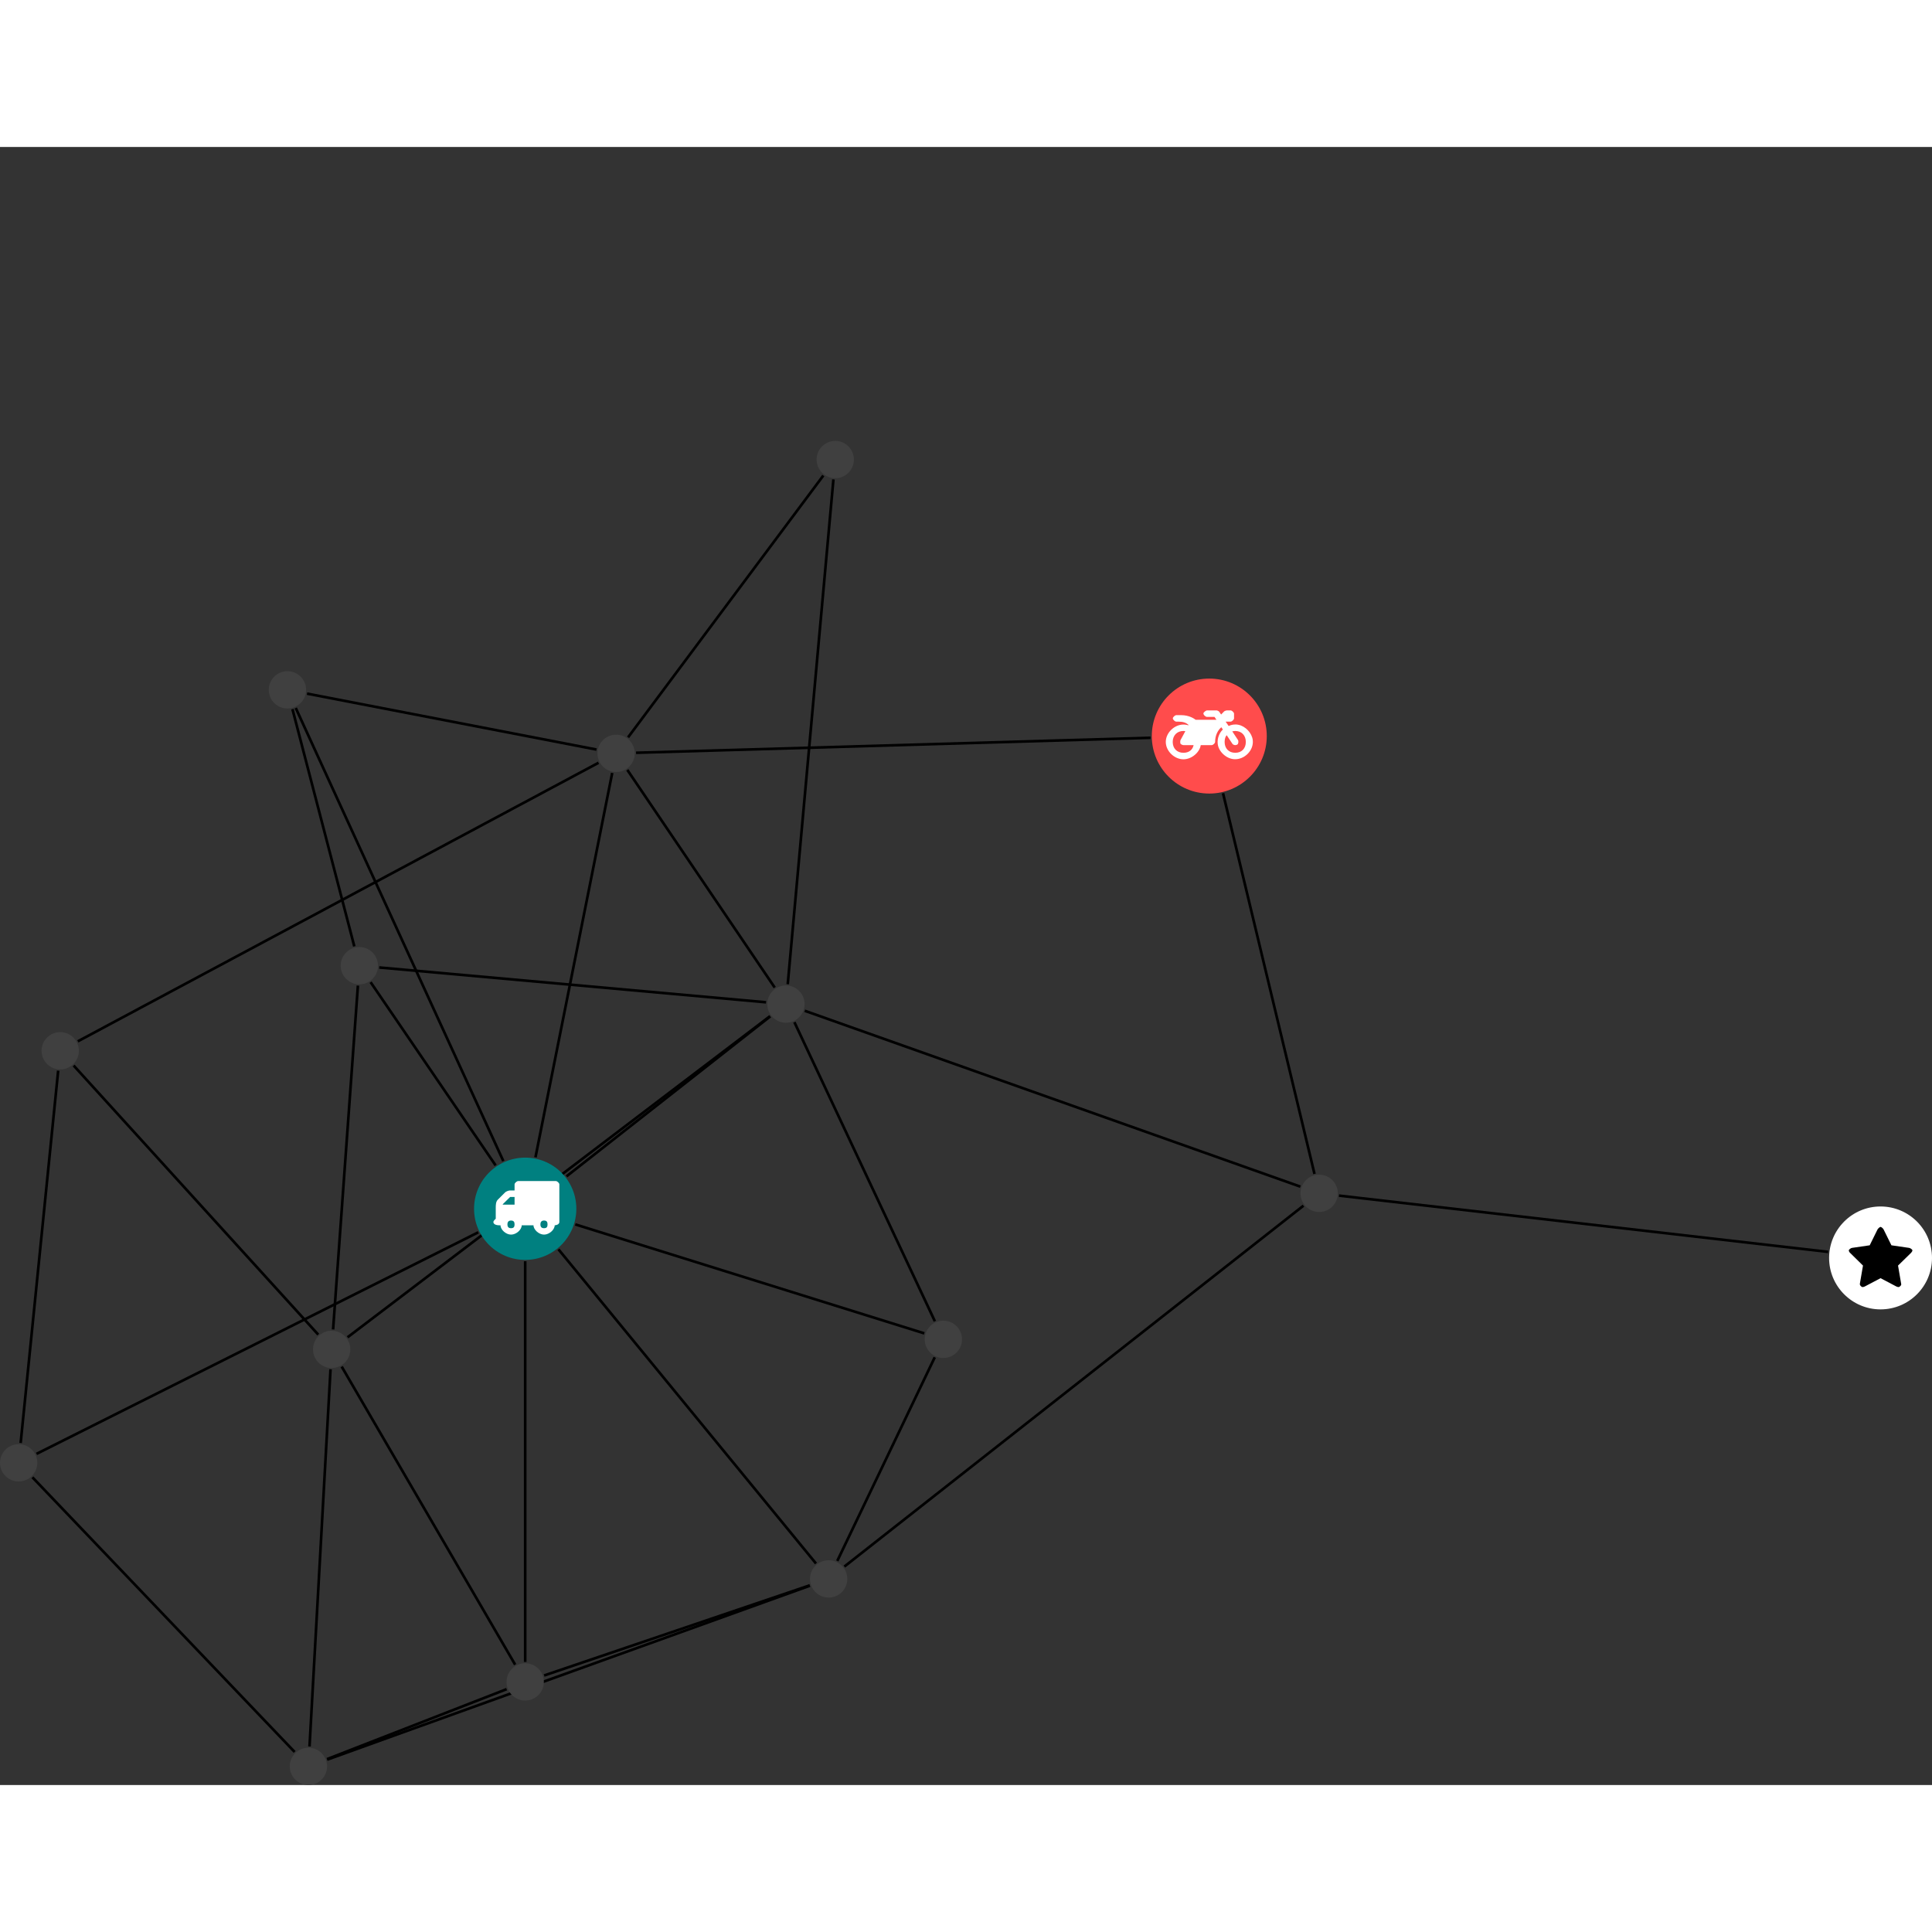 <?xml version="1.0" encoding="UTF-8"?>
<svg xmlns="http://www.w3.org/2000/svg" xmlns:xlink="http://www.w3.org/1999/xlink" width="291.956pt" height="291.956pt" viewBox="0.000 -44.420 291.956 247.536" version="1.1">
<rect x="0.000" y="-44.420" width="291.956" height="247.536" fill="#333333" stroke="none"/>
<defs>
<g>
<symbol overflow="visible" id="glyph0-0">
<path style="stroke:none;" d="M 1.422 -0.75 L 1.422 -7.922 L 3.562 -7.922 L 3.562 -0.891 L 1.422 -0.891 Z M 0.625 0 L 4.531 0 L 4.531 -8.812 L 0.438 -8.812 L 0.438 0 Z M 0.625 0 "/>
</symbol>
<symbol overflow="visible" id="glyph0-1">
<path style="stroke:none;" d="M 3.375 -0.844 C 3.375 -0.453 3.234 -0.266 2.844 -0.266 C 2.469 -0.266 2.297 -0.453 2.297 -0.844 C 2.297 -1.219 2.469 -1.422 2.844 -1.422 C 3.234 -1.422 3.375 -1.219 3.375 -0.844 Z M 1.594 -3.688 L 1.594 -3.859 C 1.594 -3.875 1.578 -3.875 1.594 -3.891 L 2.688 -4.969 C 2.703 -5 2.656 -4.984 2.688 -4.984 L 3.375 -4.984 L 3.375 -3.828 L 1.594 -3.828 Z M 8.359 -0.844 C 8.359 -0.453 8.219 -0.266 7.828 -0.266 C 7.453 -0.266 7.281 -0.453 7.281 -0.844 C 7.281 -1.219 7.453 -1.422 7.828 -1.422 C 8.219 -1.422 8.359 -1.219 8.359 -0.844 Z M 10.141 -6.891 C 10.141 -7.094 9.812 -7.391 9.609 -7.391 L 3.922 -7.391 C 3.719 -7.391 3.375 -7.094 3.375 -6.891 L 3.375 -5.969 L 2.672 -5.969 C 2.469 -5.969 2.078 -5.812 1.938 -5.672 L 0.844 -4.578 C 0.531 -4.266 0.531 -3.734 0.531 -3.328 L 0.531 -1.688 C 0.516 -1.688 0.172 -1.391 0.172 -1.203 C 0.172 -0.781 0.781 -0.703 1.062 -0.703 L 1.25 -0.703 C 1.25 -0.047 2.062 0.703 2.844 0.703 C 3.641 0.703 4.453 -0.047 4.453 -0.703 L 6.234 -0.703 C 6.234 -0.047 7.047 0.703 7.828 0.703 C 8.625 0.703 9.438 -0.047 9.438 -0.703 C 9.547 -0.703 10.141 -0.781 10.141 -1.203 Z M 10.141 -6.891 "/>
</symbol>
<symbol overflow="visible" id="glyph0-2">
<path style="stroke:none;" d="M 12.969 -2.906 C 12.844 -3.984 11.859 -5.016 10.781 -5.219 C 10.234 -5.328 9.703 -5.219 9.328 -5.031 L 8.875 -5.688 L 9.609 -5.688 C 9.812 -5.688 10.141 -5.984 10.141 -6.188 L 10.141 -6.891 C 10.141 -7.094 9.812 -7.391 9.609 -7.391 L 9.047 -7.391 C 8.969 -7.391 8.734 -7.312 8.656 -7.25 L 8.188 -6.766 L 7.891 -7.203 C 7.828 -7.281 7.594 -7.391 7.484 -7.391 L 6.078 -7.391 C 5.906 -7.391 5.547 -7.125 5.516 -6.953 C 5.484 -6.734 5.828 -6.406 6.047 -6.406 L 7.188 -6.406 L 7.484 -5.969 L 4.344 -5.969 C 4.141 -6.125 3.375 -6.672 2.141 -6.672 L 1.422 -6.672 C 1.219 -6.672 0.891 -6.375 0.891 -6.188 C 0.891 -5.984 1.219 -5.688 1.422 -5.688 L 1.781 -5.688 C 2.484 -5.688 2.906 -5.516 3.281 -5.188 L 3.25 -5.141 C 3.078 -5.188 2.797 -5.25 2.5 -5.25 C 1.109 -5.25 -0.172 -4 -0.172 -2.625 C -0.172 -1.25 1.109 0 2.5 0 C 3.75 0 4.953 -1.062 5.109 -2.141 L 6.766 -2.141 C 6.969 -2.141 7.281 -2.438 7.281 -2.625 C 7.281 -3.609 7.688 -4.391 8.219 -4.844 L 8.453 -4.5 C 7.969 -4.062 7.578 -3.203 7.672 -2.359 C 7.781 -1.172 8.969 -0.094 10.141 -0.016 C 11.703 0.094 13.156 -1.344 12.969 -2.906 Z M 2.5 -0.984 C 1.516 -0.984 0.875 -1.641 0.875 -2.625 C 0.875 -3.594 1.516 -4.281 2.5 -4.281 C 2.672 -4.281 2.844 -4.234 2.781 -4.25 L 2.047 -2.891 C 2 -2.781 2 -2.469 2.047 -2.359 C 2.125 -2.25 2.375 -2.141 2.5 -2.141 L 4.031 -2.141 C 3.891 -1.453 3.344 -0.984 2.5 -0.984 Z M 10.328 -0.984 C 9.344 -0.984 8.719 -1.641 8.719 -2.625 C 8.719 -3.109 8.859 -3.469 9.031 -3.641 L 9.906 -2.328 C 9.969 -2.219 10.203 -2.141 10.328 -2.141 C 10.391 -2.141 10.594 -2.188 10.641 -2.234 C 10.812 -2.344 10.844 -2.75 10.734 -2.922 L 9.875 -4.219 C 9.859 -4.219 10.094 -4.281 10.328 -4.281 C 11.297 -4.281 11.922 -3.594 11.922 -2.625 C 11.922 -1.641 11.297 -0.984 10.328 -0.984 Z M 10.328 -0.984 "/>
</symbol>
<symbol overflow="visible" id="glyph0-3">
<path style="stroke:none;" d="M 9.438 -5.078 C 9.438 -5.25 9.078 -5.453 8.938 -5.469 L 6.266 -5.859 L 5.078 -8.266 C 5.031 -8.375 4.75 -8.641 4.625 -8.641 C 4.5 -8.641 4.234 -8.375 4.172 -8.266 L 2.984 -5.859 L 0.312 -5.469 C 0.172 -5.453 -0.172 -5.25 -0.172 -5.078 C -0.172 -4.969 -0.062 -4.781 0.016 -4.719 L 1.969 -2.797 L 1.5 -0.062 C 1.5 -0.016 1.5 0.016 1.5 0.047 C 1.5 0.203 1.75 0.453 1.906 0.453 C 1.984 0.453 2.188 0.406 2.25 0.359 L 4.625 -0.891 L 7 0.359 C 7.062 0.406 7.266 0.453 7.344 0.453 C 7.5 0.453 7.75 0.203 7.75 0.047 C 7.75 0.016 7.75 -0.016 7.734 -0.062 L 7.266 -2.797 L 9.234 -4.719 C 9.297 -4.781 9.438 -4.969 9.438 -5.078 Z M 9.438 -5.078 "/>
</symbol>
</g>
<clipPath id="clip1">
  <path d="M 43 182 L 83 182 L 83 203.117 L 43 203.117 Z M 43 182 "/>
</clipPath>
<clipPath id="clip2">
  <path d="M 43 167 L 129 167 L 129 203.117 L 43 203.117 Z M 43 167 "/>
</clipPath>
<clipPath id="clip3">
  <path d="M 0 150 L 51 150 L 51 203.117 L 0 203.117 Z M 0 150 "/>
</clipPath>
<clipPath id="clip4">
  <path d="M 43 197 L 50 197 L 50 203.117 L 43 203.117 Z M 43 197 "/>
</clipPath>
<clipPath id="clip5">
  <path d="M 276 115 L 291.957 115 L 291.957 132 L 276 132 Z M 276 115 "/>
</clipPath>
</defs>
<g id="surface1">
<path style="fill:none;stroke-width:0.399;stroke-linecap:butt;stroke-linejoin:miter;stroke:rgb(0%,0%,0%);stroke-opacity:1;stroke-miterlimit:10;" d="M 0.001 -7.928 L 0.001 -68.483 " transform="matrix(1,0,0,-1,79.366,116.033)"/>
<path style="fill:none;stroke-width:0.399;stroke-linecap:butt;stroke-linejoin:miter;stroke:rgb(0%,0%,0%);stroke-opacity:1;stroke-miterlimit:10;" d="M 5.025 -6.131 L 43.943 -53.608 " transform="matrix(1,0,0,-1,79.366,116.033)"/>
<path style="fill:none;stroke-width:0.399;stroke-linecap:butt;stroke-linejoin:miter;stroke:rgb(0%,0%,0%);stroke-opacity:1;stroke-miterlimit:10;" d="M -7.089 -3.557 L -73.85 -37.041 " transform="matrix(1,0,0,-1,79.366,116.033)"/>
<path style="fill:none;stroke-width:0.399;stroke-linecap:butt;stroke-linejoin:miter;stroke:rgb(0%,0%,0%);stroke-opacity:1;stroke-miterlimit:10;" d="M 6.236 4.896 L 37.025 29.068 " transform="matrix(1,0,0,-1,79.366,116.033)"/>
<path style="fill:none;stroke-width:0.399;stroke-linecap:butt;stroke-linejoin:miter;stroke:rgb(0%,0%,0%);stroke-opacity:1;stroke-miterlimit:10;" d="M 1.552 7.775 L 13.15 65.861 " transform="matrix(1,0,0,-1,79.366,116.033)"/>
<path style="fill:none;stroke-width:0.399;stroke-linecap:butt;stroke-linejoin:miter;stroke:rgb(0%,0%,0%);stroke-opacity:1;stroke-miterlimit:10;" d="M -3.304 7.209 L -34.675 75.674 " transform="matrix(1,0,0,-1,79.366,116.033)"/>
<path style="fill:none;stroke-width:0.399;stroke-linecap:butt;stroke-linejoin:miter;stroke:rgb(0%,0%,0%);stroke-opacity:1;stroke-miterlimit:10;" d="M 7.568 -2.365 L 60.31 -18.83 " transform="matrix(1,0,0,-1,79.366,116.033)"/>
<path style="fill:none;stroke-width:0.399;stroke-linecap:butt;stroke-linejoin:miter;stroke:rgb(0%,0%,0%);stroke-opacity:1;stroke-miterlimit:10;" d="M -4.468 6.549 L -23.362 34.24 " transform="matrix(1,0,0,-1,79.366,116.033)"/>
<g clip-path="url(#clip1)" clip-rule="nonzero">
<path style="fill:none;stroke-width:0.399;stroke-linecap:butt;stroke-linejoin:miter;stroke:rgb(0%,0%,0%);stroke-opacity:1;stroke-miterlimit:10;" d="M -2.811 -72.596 L -29.948 -83.17 " transform="matrix(1,0,0,-1,79.366,116.033)"/>
</g>
<path style="fill:none;stroke-width:0.399;stroke-linecap:butt;stroke-linejoin:miter;stroke:rgb(0%,0%,0%);stroke-opacity:1;stroke-miterlimit:10;" d="M -1.518 -68.893 L -27.729 -23.858 " transform="matrix(1,0,0,-1,79.366,116.033)"/>
<path style="fill:none;stroke-width:0.399;stroke-linecap:butt;stroke-linejoin:miter;stroke:rgb(0%,0%,0%);stroke-opacity:1;stroke-miterlimit:10;" d="M 2.857 -70.529 L 42.997 -56.908 " transform="matrix(1,0,0,-1,79.366,116.033)"/>
<path style="fill:none;stroke-width:0.399;stroke-linecap:butt;stroke-linejoin:miter;stroke:rgb(0%,0%,0%);stroke-opacity:1;stroke-miterlimit:10;" d="M -32.593 -81.256 L -29.417 -24.26 " transform="matrix(1,0,0,-1,79.366,116.033)"/>
<g clip-path="url(#clip2)" clip-rule="nonzero">
<path style="fill:none;stroke-width:0.399;stroke-linecap:butt;stroke-linejoin:miter;stroke:rgb(0%,0%,0%);stroke-opacity:1;stroke-miterlimit:10;" d="M -29.921 -83.244 L 43.017 -56.963 " transform="matrix(1,0,0,-1,79.366,116.033)"/>
</g>
<g clip-path="url(#clip3)" clip-rule="nonzero">
<path style="fill:none;stroke-width:0.399;stroke-linecap:butt;stroke-linejoin:miter;stroke:rgb(0%,0%,0%);stroke-opacity:1;stroke-miterlimit:10;" d="M -34.843 -82.084 L -74.468 -40.58 " transform="matrix(1,0,0,-1,79.366,116.033)"/>
</g>
<path style="fill:none;stroke-width:0.399;stroke-linecap:butt;stroke-linejoin:miter;stroke:rgb(0%,0%,0%);stroke-opacity:1;stroke-miterlimit:10;" d="M 94.497 71.174 L 16.755 68.908 " transform="matrix(1,0,0,-1,79.366,116.033)"/>
<path style="fill:none;stroke-width:0.399;stroke-linecap:butt;stroke-linejoin:miter;stroke:rgb(0%,0%,0%);stroke-opacity:1;stroke-miterlimit:10;" d="M 105.454 62.791 L 119.275 5.267 " transform="matrix(1,0,0,-1,79.366,116.033)"/>
<path style="fill:none;stroke-width:0.399;stroke-linecap:butt;stroke-linejoin:miter;stroke:rgb(0%,0%,0%);stroke-opacity:1;stroke-miterlimit:10;" d="M -26.846 -19.424 L 36.997 29.103 " transform="matrix(1,0,0,-1,79.366,116.033)"/>
<path style="fill:none;stroke-width:0.399;stroke-linecap:butt;stroke-linejoin:miter;stroke:rgb(0%,0%,0%);stroke-opacity:1;stroke-miterlimit:10;" d="M -29.03 -18.24 L -25.28 33.721 " transform="matrix(1,0,0,-1,79.366,116.033)"/>
<path style="fill:none;stroke-width:0.399;stroke-linecap:butt;stroke-linejoin:miter;stroke:rgb(0%,0%,0%);stroke-opacity:1;stroke-miterlimit:10;" d="M -31.276 -19.018 L -68.237 21.642 " transform="matrix(1,0,0,-1,79.366,116.033)"/>
<path style="fill:none;stroke-width:0.399;stroke-linecap:butt;stroke-linejoin:miter;stroke:rgb(0%,0%,0%);stroke-opacity:1;stroke-miterlimit:10;" d="M 47.161 -53.217 L 61.888 -22.451 " transform="matrix(1,0,0,-1,79.366,116.033)"/>
<path style="fill:none;stroke-width:0.399;stroke-linecap:butt;stroke-linejoin:miter;stroke:rgb(0%,0%,0%);stroke-opacity:1;stroke-miterlimit:10;" d="M 48.228 -54.072 L 117.607 0.467 " transform="matrix(1,0,0,-1,79.366,116.033)"/>
<path style="fill:none;stroke-width:0.399;stroke-linecap:butt;stroke-linejoin:miter;stroke:rgb(0%,0%,0%);stroke-opacity:1;stroke-miterlimit:10;" d="M -76.245 -35.393 L -70.573 20.873 " transform="matrix(1,0,0,-1,79.366,116.033)"/>
<path style="fill:none;stroke-width:0.399;stroke-linecap:butt;stroke-linejoin:miter;stroke:rgb(0%,0%,0%);stroke-opacity:1;stroke-miterlimit:10;" d="M 196.896 -6.518 L 122.978 1.986 " transform="matrix(1,0,0,-1,79.366,116.033)"/>
<path style="fill:none;stroke-width:0.399;stroke-linecap:butt;stroke-linejoin:miter;stroke:rgb(0%,0%,0%);stroke-opacity:1;stroke-miterlimit:10;" d="M 37.708 33.428 L 15.431 66.322 " transform="matrix(1,0,0,-1,79.366,116.033)"/>
<path style="fill:none;stroke-width:0.399;stroke-linecap:butt;stroke-linejoin:miter;stroke:rgb(0%,0%,0%);stroke-opacity:1;stroke-miterlimit:10;" d="M 39.673 33.935 L 46.579 110.213 " transform="matrix(1,0,0,-1,79.366,116.033)"/>
<path style="fill:none;stroke-width:0.399;stroke-linecap:butt;stroke-linejoin:miter;stroke:rgb(0%,0%,0%);stroke-opacity:1;stroke-miterlimit:10;" d="M 40.681 28.197 L 61.907 -16.998 " transform="matrix(1,0,0,-1,79.366,116.033)"/>
<path style="fill:none;stroke-width:0.399;stroke-linecap:butt;stroke-linejoin:miter;stroke:rgb(0%,0%,0%);stroke-opacity:1;stroke-miterlimit:10;" d="M 36.396 31.201 L -22.057 36.463 " transform="matrix(1,0,0,-1,79.366,116.033)"/>
<path style="fill:none;stroke-width:0.399;stroke-linecap:butt;stroke-linejoin:miter;stroke:rgb(0%,0%,0%);stroke-opacity:1;stroke-miterlimit:10;" d="M 42.243 29.92 L 117.138 3.342 " transform="matrix(1,0,0,-1,79.366,116.033)"/>
<path style="fill:none;stroke-width:0.399;stroke-linecap:butt;stroke-linejoin:miter;stroke:rgb(0%,0%,0%);stroke-opacity:1;stroke-miterlimit:10;" d="M 10.775 69.392 L -32.968 77.846 " transform="matrix(1,0,0,-1,79.366,116.033)"/>
<path style="fill:none;stroke-width:0.399;stroke-linecap:butt;stroke-linejoin:miter;stroke:rgb(0%,0%,0%);stroke-opacity:1;stroke-miterlimit:10;" d="M 15.544 71.24 L 45.048 110.799 " transform="matrix(1,0,0,-1,79.366,116.033)"/>
<path style="fill:none;stroke-width:0.399;stroke-linecap:butt;stroke-linejoin:miter;stroke:rgb(0%,0%,0%);stroke-opacity:1;stroke-miterlimit:10;" d="M 11.079 67.396 L -67.608 25.299 " transform="matrix(1,0,0,-1,79.366,116.033)"/>
<path style="fill:none;stroke-width:0.399;stroke-linecap:butt;stroke-linejoin:miter;stroke:rgb(0%,0%,0%);stroke-opacity:1;stroke-miterlimit:10;" d="M -35.171 75.498 L -25.823 39.65 " transform="matrix(1,0,0,-1,79.366,116.033)"/>
<path style=" stroke:none;fill-rule:nonzero;fill:rgb(0%,50%,50%);fill-opacity:1;" d="M 87.094 116.031 C 87.094 111.766 83.633 108.305 79.367 108.305 C 75.098 108.305 71.637 111.766 71.637 116.031 C 71.637 120.301 75.098 123.762 79.367 123.762 C 83.633 123.762 87.094 120.301 87.094 116.031 Z M 87.094 116.031 "/>
<g style="fill:rgb(100%,100%,100%);fill-opacity:1;">
  <use xlink:href="#glyph0-1" x="74.385" y="119.236"/>
</g>
<path style=" stroke:none;fill-rule:nonzero;fill:rgb(25%,25%,25%);fill-opacity:1;" d="M 82.184 187.531 C 82.184 185.977 80.922 184.715 79.367 184.715 C 77.809 184.715 76.547 185.977 76.547 187.531 C 76.547 189.086 77.809 190.348 79.367 190.348 C 80.922 190.348 82.184 189.086 82.184 187.531 Z M 82.184 187.531 "/>
<g clip-path="url(#clip4)" clip-rule="nonzero">
<path style=" stroke:none;fill-rule:nonzero;fill:rgb(25%,25%,25%);fill-opacity:1;" d="M 49.426 200.301 C 49.426 198.742 48.164 197.48 46.605 197.48 C 45.051 197.48 43.789 198.742 43.789 200.301 C 43.789 201.855 45.051 203.117 46.605 203.117 C 48.164 203.117 49.426 201.855 49.426 200.301 Z M 49.426 200.301 "/>
</g>
<path style=" stroke:none;fill-rule:nonzero;fill:rgb(100%,29.999%,29.999%);fill-opacity:1;" d="M 191.43 44.602 C 191.43 39.805 187.539 35.914 182.742 35.914 C 177.945 35.914 174.055 39.805 174.055 44.602 C 174.055 49.398 177.945 53.289 182.742 53.289 C 187.539 53.289 191.43 49.398 191.43 44.602 Z M 191.43 44.602 "/>
<g style="fill:rgb(100%,100%,100%);fill-opacity:1;">
  <use xlink:href="#glyph0-2" x="176.342" y="48.112"/>
</g>
<path style=" stroke:none;fill-rule:nonzero;fill:rgb(25%,25%,25%);fill-opacity:1;" d="M 52.938 137.281 C 52.938 135.727 51.676 134.465 50.121 134.465 C 48.562 134.465 47.301 135.727 47.301 137.281 C 47.301 138.84 48.562 140.102 50.121 140.102 C 51.676 140.102 52.938 138.84 52.938 137.281 Z M 52.938 137.281 "/>
<path style=" stroke:none;fill-rule:nonzero;fill:rgb(25%,25%,25%);fill-opacity:1;" d="M 128.039 171.973 C 128.039 170.414 126.777 169.152 125.223 169.152 C 123.664 169.152 122.402 170.414 122.402 171.973 C 122.402 173.527 123.664 174.789 125.223 174.789 C 126.777 174.789 128.039 173.527 128.039 171.973 Z M 128.039 171.973 "/>
<path style=" stroke:none;fill-rule:nonzero;fill:rgb(25%,25%,25%);fill-opacity:1;" d="M 5.637 154.43 C 5.637 152.871 4.375 151.609 2.816 151.609 C 1.262 151.609 0 152.871 0 154.43 C 0 155.984 1.262 157.246 2.816 157.246 C 4.375 157.246 5.637 155.984 5.637 154.43 Z M 5.637 154.43 "/>
<g clip-path="url(#clip5)" clip-rule="nonzero">
<path style=" stroke:none;fill-rule:nonzero;fill:rgb(100%,100%,100%);fill-opacity:1;" d="M 291.957 123.465 C 291.957 119.168 288.477 115.688 284.18 115.688 C 279.887 115.688 276.406 119.168 276.406 123.465 C 276.406 127.758 279.887 131.238 284.18 131.238 C 288.477 131.238 291.957 127.758 291.957 123.465 Z M 291.957 123.465 "/>
</g>
<g style="fill:rgb(0%,0%,0%);fill-opacity:1;">
  <use xlink:href="#glyph0-3" x="279.558" y="127.414"/>
</g>
<path style=" stroke:none;fill-rule:nonzero;fill:rgb(25%,25%,25%);fill-opacity:1;" d="M 121.586 85.102 C 121.586 83.547 120.324 82.285 118.766 82.285 C 117.211 82.285 115.949 83.547 115.949 85.102 C 115.949 86.66 117.211 87.922 118.766 87.922 C 120.324 87.922 121.586 86.66 121.586 85.102 Z M 121.586 85.102 "/>
<path style=" stroke:none;fill-rule:nonzero;fill:rgb(25%,25%,25%);fill-opacity:1;" d="M 95.922 47.211 C 95.922 45.656 94.66 44.395 93.105 44.395 C 91.547 44.395 90.285 45.656 90.285 47.211 C 90.285 48.77 91.547 50.031 93.105 50.031 C 94.66 50.031 95.922 48.77 95.922 47.211 Z M 95.922 47.211 "/>
<path style=" stroke:none;fill-rule:nonzero;fill:rgb(25%,25%,25%);fill-opacity:1;" d="M 46.254 37.617 C 46.254 36.059 44.992 34.797 43.434 34.797 C 41.879 34.797 40.617 36.059 40.617 37.617 C 40.617 39.172 41.879 40.434 43.434 40.434 C 44.992 40.434 46.254 39.172 46.254 37.617 Z M 46.254 37.617 "/>
<path style=" stroke:none;fill-rule:nonzero;fill:rgb(25%,25%,25%);fill-opacity:1;" d="M 129.035 2.816 C 129.035 1.262 127.773 0 126.219 0 C 124.664 0 123.402 1.262 123.402 2.816 C 123.402 4.375 124.664 5.637 126.219 5.637 C 127.773 5.637 129.035 4.375 129.035 2.816 Z M 129.035 2.816 "/>
<path style=" stroke:none;fill-rule:nonzero;fill:rgb(25%,25%,25%);fill-opacity:1;" d="M 145.375 135.766 C 145.375 134.207 144.113 132.945 142.555 132.945 C 141 132.945 139.738 134.207 139.738 135.766 C 139.738 137.32 141 138.582 142.555 138.582 C 144.113 138.582 145.375 137.32 145.375 135.766 Z M 145.375 135.766 "/>
<path style=" stroke:none;fill-rule:nonzero;fill:rgb(25%,25%,25%);fill-opacity:1;" d="M 57.121 79.301 C 57.121 77.746 55.859 76.484 54.305 76.484 C 52.746 76.484 51.484 77.746 51.484 79.301 C 51.484 80.859 52.746 82.121 54.305 82.121 C 55.859 82.121 57.121 80.859 57.121 79.301 Z M 57.121 79.301 "/>
<path style=" stroke:none;fill-rule:nonzero;fill:rgb(25%,25%,25%);fill-opacity:1;" d="M 11.918 92.16 C 11.918 90.602 10.656 89.34 9.098 89.34 C 7.543 89.34 6.281 90.602 6.281 92.16 C 6.281 93.715 7.543 94.977 9.098 94.977 C 10.656 94.977 11.918 93.715 11.918 92.16 Z M 11.918 92.16 "/>
<path style=" stroke:none;fill-rule:nonzero;fill:rgb(25%,25%,25%);fill-opacity:1;" d="M 202.164 113.699 C 202.164 112.145 200.902 110.883 199.348 110.883 C 197.789 110.883 196.527 112.145 196.527 113.699 C 196.527 115.258 197.789 116.52 199.348 116.52 C 200.902 116.52 202.164 115.258 202.164 113.699 Z M 202.164 113.699 "/>
</g>
</svg>
